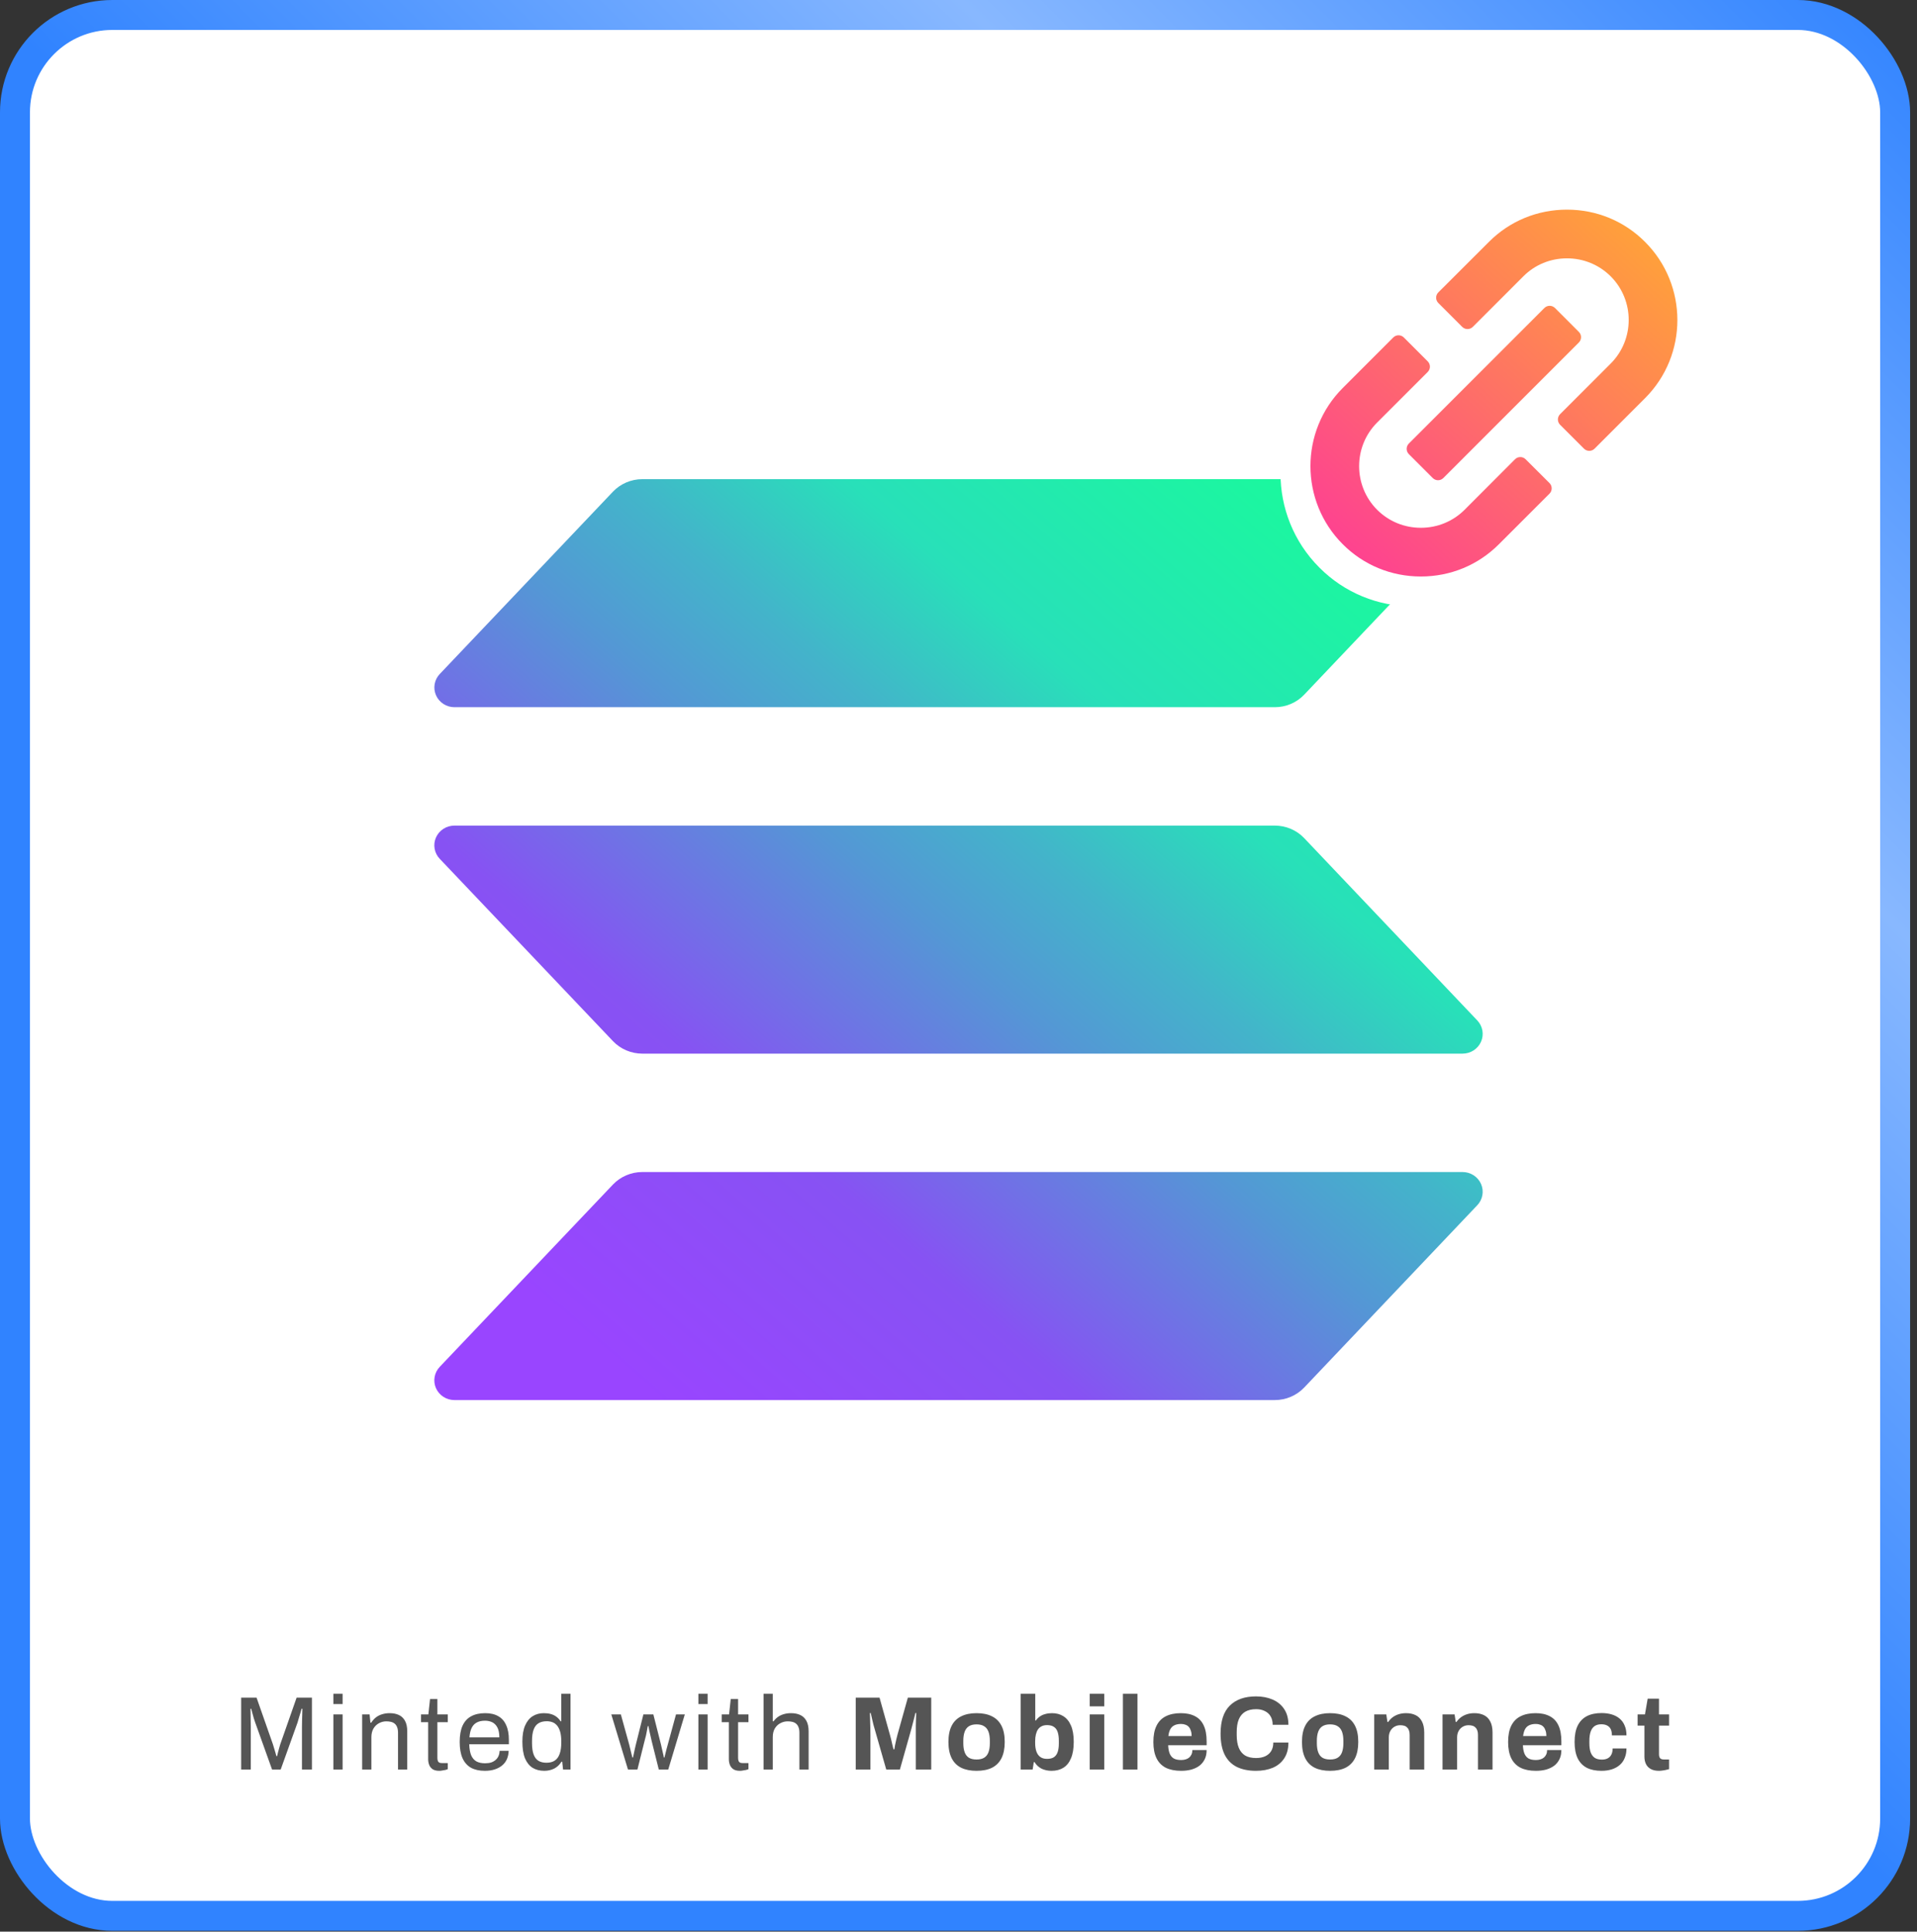 <svg width="256" height="258" viewBox="0 0 256 258" fill="none" xmlns="http://www.w3.org/2000/svg">
<rect x="0" y="0" width="256" height="258" fill="#333333" stroke="none"/>
<rect x="2" y="2" width="251.081" height="253.892" rx="13" fill="white" stroke="url(#paint0_linear_162_11)" stroke-width="4"/>
<path d="M32.204 236.351V226.747H34.262L36.446 232.977C36.502 233.145 36.558 233.332 36.614 233.537C36.679 233.733 36.735 233.92 36.782 234.097C36.838 234.274 36.88 234.428 36.908 234.559H37.006C37.034 234.419 37.071 234.26 37.118 234.083C37.165 233.896 37.216 233.705 37.272 233.509C37.328 233.313 37.379 233.136 37.426 232.977L39.61 226.747H41.654V236.351H40.324V230.723C40.324 230.434 40.329 230.121 40.338 229.785C40.347 229.44 40.357 229.127 40.366 228.847C40.375 228.558 40.38 228.352 40.38 228.231H40.268C40.24 228.352 40.193 228.525 40.128 228.749C40.063 228.964 39.993 229.192 39.918 229.435C39.853 229.668 39.792 229.878 39.736 230.065L37.482 236.351H36.334L34.08 230.065C34.024 229.906 33.963 229.724 33.898 229.519C33.842 229.304 33.781 229.085 33.716 228.861C33.66 228.637 33.604 228.427 33.548 228.231H33.45C33.459 228.436 33.464 228.693 33.464 229.001C33.473 229.3 33.478 229.603 33.478 229.911C33.487 230.21 33.492 230.48 33.492 230.723V236.351H32.204ZM44.52 227.601V226.229H45.752V227.601H44.52ZM44.52 236.351V228.987H45.752V236.351H44.52ZM48.364 236.351V228.987H49.358L49.47 230.093H49.568C49.764 229.794 49.983 229.552 50.226 229.365C50.478 229.178 50.753 229.043 51.052 228.959C51.36 228.866 51.687 228.819 52.032 228.819C52.499 228.819 52.905 228.898 53.25 229.057C53.605 229.216 53.88 229.472 54.076 229.827C54.281 230.182 54.384 230.662 54.384 231.269V236.351H53.152V231.437C53.152 231.129 53.11 230.877 53.026 230.681C52.951 230.485 52.844 230.331 52.704 230.219C52.573 230.107 52.41 230.028 52.214 229.981C52.027 229.934 51.817 229.911 51.584 229.911C51.239 229.911 50.912 229.995 50.604 230.163C50.296 230.331 50.049 230.574 49.862 230.891C49.685 231.208 49.596 231.586 49.596 232.025V236.351H48.364ZM58.675 236.519C58.292 236.519 57.993 236.449 57.779 236.309C57.564 236.16 57.41 235.968 57.317 235.735C57.223 235.492 57.177 235.236 57.177 234.965V230.023H56.225V228.987H57.205L57.429 226.929H58.409V228.987H59.795V230.023H58.409V234.783C58.409 235.016 58.451 235.194 58.535 235.315C58.619 235.427 58.777 235.483 59.011 235.483H59.795V236.295C59.701 236.342 59.589 236.379 59.459 236.407C59.328 236.435 59.193 236.458 59.053 236.477C58.922 236.505 58.796 236.519 58.675 236.519ZM64.749 236.519C64.021 236.519 63.405 236.384 62.901 236.113C62.406 235.833 62.028 235.408 61.767 234.839C61.515 234.27 61.389 233.546 61.389 232.669C61.389 231.782 61.515 231.059 61.767 230.499C62.028 229.93 62.411 229.51 62.915 229.239C63.419 228.959 64.049 228.819 64.805 228.819C65.496 228.819 66.074 228.954 66.541 229.225C67.008 229.486 67.358 229.883 67.591 230.415C67.834 230.938 67.955 231.596 67.955 232.389V232.977H62.663C62.682 233.565 62.766 234.05 62.915 234.433C63.074 234.806 63.307 235.082 63.615 235.259C63.923 235.427 64.31 235.511 64.777 235.511C65.094 235.511 65.37 235.474 65.603 235.399C65.846 235.315 66.046 235.198 66.205 235.049C66.373 234.9 66.499 234.722 66.583 234.517C66.667 234.312 66.714 234.088 66.723 233.845H67.927C67.918 234.237 67.843 234.601 67.703 234.937C67.563 235.264 67.358 235.544 67.087 235.777C66.816 236.01 66.485 236.192 66.093 236.323C65.701 236.454 65.253 236.519 64.749 236.519ZM62.691 232.053H66.681C66.681 231.642 66.634 231.297 66.541 231.017C66.448 230.737 66.312 230.508 66.135 230.331C65.967 230.154 65.766 230.028 65.533 229.953C65.309 229.869 65.052 229.827 64.763 229.827C64.334 229.827 63.97 229.906 63.671 230.065C63.372 230.224 63.144 230.466 62.985 230.793C62.826 231.12 62.728 231.54 62.691 232.053ZM72.685 236.519C72.078 236.519 71.556 236.384 71.117 236.113C70.688 235.842 70.352 235.422 70.109 234.853C69.876 234.274 69.759 233.528 69.759 232.613C69.759 231.745 69.88 231.031 70.123 230.471C70.366 229.911 70.702 229.496 71.131 229.225C71.56 228.954 72.06 228.819 72.629 228.819C72.956 228.819 73.259 228.856 73.539 228.931C73.819 229.006 74.066 229.122 74.281 229.281C74.505 229.44 74.701 229.65 74.869 229.911H74.953V226.229H76.185V236.351H75.191L75.079 235.301H74.981C74.729 235.712 74.402 236.02 74.001 236.225C73.6 236.421 73.161 236.519 72.685 236.519ZM72.979 235.441C73.446 235.441 73.824 235.338 74.113 235.133C74.402 234.928 74.612 234.629 74.743 234.237C74.883 233.845 74.953 233.36 74.953 232.781V232.557C74.953 232.053 74.902 231.628 74.799 231.283C74.696 230.938 74.556 230.662 74.379 230.457C74.202 230.252 73.996 230.107 73.763 230.023C73.53 229.939 73.282 229.897 73.021 229.897C72.564 229.897 72.19 229.99 71.901 230.177C71.612 230.354 71.397 230.639 71.257 231.031C71.117 231.414 71.047 231.913 71.047 232.529V232.823C71.047 233.458 71.122 233.971 71.271 234.363C71.42 234.746 71.635 235.021 71.915 235.189C72.204 235.357 72.559 235.441 72.979 235.441ZM83.862 236.351L81.636 228.987H82.91L84.03 233.033C84.086 233.229 84.137 233.444 84.184 233.677C84.24 233.901 84.291 234.111 84.338 234.307C84.394 234.494 84.431 234.638 84.45 234.741H84.534C84.571 234.564 84.613 234.363 84.66 234.139C84.716 233.915 84.763 233.7 84.8 233.495C84.847 233.29 84.884 233.131 84.912 233.019L85.92 228.987H87.25L88.272 233.019C88.309 233.178 88.351 233.364 88.398 233.579C88.445 233.784 88.491 233.99 88.538 234.195C88.594 234.4 88.631 234.582 88.65 234.741H88.734C88.771 234.592 88.813 234.419 88.86 234.223C88.907 234.018 88.958 233.812 89.014 233.607C89.07 233.392 89.121 233.206 89.168 233.047L90.274 228.987H91.45L89.238 236.351H87.978L87.026 232.543C86.989 232.366 86.942 232.16 86.886 231.927C86.83 231.684 86.774 231.442 86.718 231.199C86.671 230.947 86.629 230.728 86.592 230.541H86.508C86.489 230.681 86.457 230.858 86.41 231.073C86.373 231.288 86.326 231.526 86.27 231.787C86.214 232.039 86.149 232.291 86.074 232.543L85.122 236.351H83.862ZM93.265 227.601V226.229H94.497V227.601H93.265ZM93.265 236.351V228.987H94.497V236.351H93.265ZM98.832 236.519C98.449 236.519 98.15 236.449 97.936 236.309C97.721 236.16 97.567 235.968 97.474 235.735C97.38 235.492 97.334 235.236 97.334 234.965V230.023H96.382V228.987H97.362L97.586 226.929H98.566V228.987H99.952V230.023H98.566V234.783C98.566 235.016 98.608 235.194 98.692 235.315C98.776 235.427 98.934 235.483 99.168 235.483H99.952V236.295C99.858 236.342 99.746 236.379 99.616 236.407C99.485 236.435 99.35 236.458 99.21 236.477C99.079 236.505 98.953 236.519 98.832 236.519ZM101.966 236.351V226.229H103.198V229.911H103.296C103.483 229.659 103.693 229.454 103.926 229.295C104.159 229.136 104.416 229.02 104.696 228.945C104.985 228.861 105.298 228.819 105.634 228.819C106.101 228.819 106.507 228.898 106.852 229.057C107.207 229.216 107.482 229.472 107.678 229.827C107.883 230.182 107.986 230.662 107.986 231.269V236.351H106.754V231.437C106.754 231.129 106.712 230.877 106.628 230.681C106.553 230.485 106.446 230.331 106.306 230.219C106.175 230.107 106.012 230.028 105.816 229.981C105.629 229.934 105.419 229.911 105.186 229.911C104.841 229.911 104.514 229.995 104.206 230.163C103.898 230.322 103.651 230.56 103.464 230.877C103.287 231.185 103.198 231.568 103.198 232.025V236.351H101.966ZM114.278 236.351V226.747H117.456L118.828 231.661C118.884 231.838 118.94 232.048 118.996 232.291C119.052 232.534 119.108 232.776 119.164 233.019C119.23 233.252 119.281 233.462 119.318 233.649H119.43C119.449 233.49 119.482 233.304 119.528 233.089C119.575 232.865 119.626 232.627 119.682 232.375C119.738 232.123 119.799 231.88 119.864 231.647L121.236 226.747H124.358V236.351H122.3V231.801C122.3 231.381 122.3 230.961 122.3 230.541C122.31 230.112 122.319 229.738 122.328 229.421C122.347 229.104 122.356 228.898 122.356 228.805H122.244C122.226 228.908 122.179 229.099 122.104 229.379C122.039 229.65 121.964 229.939 121.88 230.247C121.806 230.555 121.736 230.821 121.67 231.045L120.172 236.351H118.352L116.84 231.059C116.784 230.863 116.719 230.634 116.644 230.373C116.579 230.102 116.514 229.827 116.448 229.547C116.392 229.258 116.336 229.01 116.28 228.805H116.168C116.178 229.057 116.187 229.36 116.196 229.715C116.206 230.06 116.215 230.42 116.224 230.793C116.234 231.157 116.238 231.493 116.238 231.801V236.351H114.278ZM130.407 236.519C129.605 236.519 128.923 236.384 128.363 236.113C127.803 235.833 127.379 235.408 127.089 234.839C126.8 234.26 126.655 233.537 126.655 232.669C126.655 231.782 126.8 231.059 127.089 230.499C127.379 229.93 127.803 229.51 128.363 229.239C128.923 228.959 129.605 228.819 130.407 228.819C131.229 228.819 131.915 228.959 132.465 229.239C133.025 229.51 133.45 229.93 133.739 230.499C134.029 231.059 134.173 231.782 134.173 232.669C134.173 233.537 134.029 234.26 133.739 234.839C133.45 235.408 133.025 235.833 132.465 236.113C131.915 236.384 131.229 236.519 130.407 236.519ZM130.407 235.007C130.837 235.007 131.177 234.928 131.429 234.769C131.691 234.61 131.882 234.368 132.003 234.041C132.125 233.714 132.185 233.313 132.185 232.837V232.501C132.185 232.025 132.125 231.624 132.003 231.297C131.882 230.97 131.691 230.728 131.429 230.569C131.177 230.401 130.837 230.317 130.407 230.317C129.987 230.317 129.647 230.401 129.385 230.569C129.133 230.728 128.947 230.97 128.825 231.297C128.704 231.624 128.643 232.025 128.643 232.501V232.837C128.643 233.313 128.704 233.714 128.825 234.041C128.947 234.368 129.133 234.61 129.385 234.769C129.647 234.928 129.987 235.007 130.407 235.007ZM140.421 236.519C139.945 236.519 139.507 236.426 139.105 236.239C138.713 236.043 138.396 235.749 138.153 235.357H138.055L137.901 236.351H136.305V226.229H138.251V229.799H138.335C138.485 229.584 138.667 229.402 138.881 229.253C139.096 229.104 139.339 228.996 139.609 228.931C139.88 228.856 140.174 228.819 140.491 228.819C141.07 228.819 141.574 228.954 142.003 229.225C142.442 229.496 142.783 229.916 143.025 230.485C143.268 231.045 143.389 231.768 143.389 232.655C143.389 233.542 143.268 234.27 143.025 234.839C142.792 235.408 142.451 235.833 142.003 236.113C141.565 236.384 141.037 236.519 140.421 236.519ZM139.819 234.923C140.211 234.923 140.519 234.848 140.743 234.699C140.977 234.54 141.145 234.307 141.247 233.999C141.35 233.691 141.401 233.304 141.401 232.837V232.515C141.401 232.048 141.35 231.661 141.247 231.353C141.145 231.036 140.977 230.802 140.743 230.653C140.519 230.494 140.211 230.415 139.819 230.415C139.539 230.415 139.301 230.466 139.105 230.569C138.909 230.662 138.746 230.802 138.615 230.989C138.494 231.166 138.401 231.39 138.335 231.661C138.27 231.932 138.237 232.23 138.237 232.557V232.809C138.237 233.248 138.293 233.626 138.405 233.943C138.517 234.26 138.69 234.503 138.923 234.671C139.157 234.839 139.455 234.923 139.819 234.923ZM145.523 227.909V226.229H147.469V227.909H145.523ZM145.523 236.351V228.987H147.469V236.351H145.523ZM149.955 236.351V226.229H151.901V236.351H149.955ZM157.734 236.519C156.922 236.519 156.24 236.384 155.69 236.113C155.139 235.833 154.724 235.408 154.444 234.839C154.164 234.27 154.024 233.546 154.024 232.669C154.024 231.782 154.164 231.059 154.444 230.499C154.724 229.93 155.134 229.51 155.676 229.239C156.226 228.959 156.898 228.819 157.692 228.819C158.438 228.819 159.068 228.954 159.582 229.225C160.095 229.486 160.482 229.897 160.744 230.457C161.005 231.008 161.136 231.722 161.136 232.599V233.103H155.998C156.016 233.532 156.082 233.896 156.194 234.195C156.315 234.494 156.497 234.718 156.74 234.867C156.992 235.007 157.323 235.077 157.734 235.077C157.958 235.077 158.158 235.049 158.336 234.993C158.522 234.937 158.681 234.853 158.812 234.741C158.942 234.629 159.045 234.489 159.12 234.321C159.194 234.153 159.232 233.962 159.232 233.747H161.136C161.136 234.214 161.052 234.62 160.884 234.965C160.716 235.31 160.482 235.6 160.184 235.833C159.885 236.057 159.526 236.23 159.106 236.351C158.695 236.463 158.238 236.519 157.734 236.519ZM156.026 231.871H159.134C159.134 231.591 159.096 231.348 159.022 231.143C158.956 230.938 158.863 230.77 158.742 230.639C158.62 230.508 158.471 230.415 158.294 230.359C158.126 230.294 157.934 230.261 157.72 230.261C157.365 230.261 157.066 230.322 156.824 230.443C156.59 230.555 156.408 230.732 156.278 230.975C156.156 231.208 156.072 231.507 156.026 231.871ZM167.73 236.519C166.731 236.519 165.877 236.346 165.168 236.001C164.458 235.646 163.917 235.1 163.544 234.363C163.18 233.626 162.998 232.688 162.998 231.549C162.998 229.869 163.408 228.623 164.23 227.811C165.06 226.99 166.227 226.579 167.73 226.579C168.551 226.579 169.288 226.719 169.942 226.999C170.595 227.279 171.108 227.699 171.482 228.259C171.864 228.819 172.056 229.524 172.056 230.373H169.956C169.956 229.925 169.862 229.547 169.676 229.239C169.498 228.931 169.242 228.698 168.906 228.539C168.579 228.371 168.196 228.287 167.758 228.287C167.16 228.287 166.666 228.404 166.274 228.637C165.891 228.87 165.606 229.216 165.42 229.673C165.242 230.121 165.154 230.672 165.154 231.325V231.759C165.154 232.431 165.247 232.996 165.434 233.453C165.62 233.901 165.9 234.242 166.274 234.475C166.656 234.699 167.146 234.811 167.744 234.811C168.21 234.811 168.616 234.732 168.962 234.573C169.307 234.414 169.573 234.181 169.76 233.873C169.946 233.565 170.04 233.187 170.04 232.739H172.056C172.056 233.588 171.869 234.293 171.496 234.853C171.132 235.413 170.623 235.833 169.97 236.113C169.316 236.384 168.57 236.519 167.73 236.519ZM177.619 236.519C176.816 236.519 176.135 236.384 175.575 236.113C175.015 235.833 174.59 235.408 174.301 234.839C174.012 234.26 173.867 233.537 173.867 232.669C173.867 231.782 174.012 231.059 174.301 230.499C174.59 229.93 175.015 229.51 175.575 229.239C176.135 228.959 176.816 228.819 177.619 228.819C178.44 228.819 179.126 228.959 179.677 229.239C180.237 229.51 180.662 229.93 180.951 230.499C181.24 231.059 181.385 231.782 181.385 232.669C181.385 233.537 181.24 234.26 180.951 234.839C180.662 235.408 180.237 235.833 179.677 236.113C179.126 236.384 178.44 236.519 177.619 236.519ZM177.619 235.007C178.048 235.007 178.389 234.928 178.641 234.769C178.902 234.61 179.094 234.368 179.215 234.041C179.336 233.714 179.397 233.313 179.397 232.837V232.501C179.397 232.025 179.336 231.624 179.215 231.297C179.094 230.97 178.902 230.728 178.641 230.569C178.389 230.401 178.048 230.317 177.619 230.317C177.199 230.317 176.858 230.401 176.597 230.569C176.345 230.728 176.158 230.97 176.037 231.297C175.916 231.624 175.855 232.025 175.855 232.501V232.837C175.855 233.313 175.916 233.714 176.037 234.041C176.158 234.368 176.345 234.61 176.597 234.769C176.858 234.928 177.199 235.007 177.619 235.007ZM183.517 236.351V228.987H185.127L185.281 229.995H185.379C185.547 229.752 185.748 229.542 185.981 229.365C186.224 229.188 186.494 229.052 186.793 228.959C187.092 228.866 187.418 228.819 187.773 228.819C188.258 228.819 188.683 228.908 189.047 229.085C189.411 229.262 189.691 229.542 189.887 229.925C190.092 230.308 190.195 230.807 190.195 231.423V236.351H188.249V231.731C188.249 231.498 188.221 231.302 188.165 231.143C188.109 230.975 188.025 230.84 187.913 230.737C187.81 230.625 187.68 230.546 187.521 230.499C187.362 230.452 187.185 230.429 186.989 230.429C186.7 230.429 186.438 230.499 186.205 230.639C185.972 230.779 185.79 230.97 185.659 231.213C185.528 231.456 185.463 231.736 185.463 232.053V236.351H183.517ZM192.639 236.351V228.987H194.249L194.403 229.995H194.501C194.669 229.752 194.87 229.542 195.103 229.365C195.346 229.188 195.616 229.052 195.915 228.959C196.214 228.866 196.54 228.819 196.895 228.819C197.38 228.819 197.805 228.908 198.169 229.085C198.533 229.262 198.813 229.542 199.009 229.925C199.214 230.308 199.317 230.807 199.317 231.423V236.351H197.371V231.731C197.371 231.498 197.343 231.302 197.287 231.143C197.231 230.975 197.147 230.84 197.035 230.737C196.932 230.625 196.802 230.546 196.643 230.499C196.484 230.452 196.307 230.429 196.111 230.429C195.822 230.429 195.56 230.499 195.327 230.639C195.094 230.779 194.912 230.97 194.781 231.213C194.65 231.456 194.585 231.736 194.585 232.053V236.351H192.639ZM205.107 236.519C204.295 236.519 203.614 236.384 203.063 236.113C202.512 235.833 202.097 235.408 201.817 234.839C201.537 234.27 201.397 233.546 201.397 232.669C201.397 231.782 201.537 231.059 201.817 230.499C202.097 229.93 202.508 229.51 203.049 229.239C203.6 228.959 204.272 228.819 205.065 228.819C205.812 228.819 206.442 228.954 206.955 229.225C207.468 229.486 207.856 229.897 208.117 230.457C208.378 231.008 208.509 231.722 208.509 232.599V233.103H203.371C203.39 233.532 203.455 233.896 203.567 234.195C203.688 234.494 203.87 234.718 204.113 234.867C204.365 235.007 204.696 235.077 205.107 235.077C205.331 235.077 205.532 235.049 205.709 234.993C205.896 234.937 206.054 234.853 206.185 234.741C206.316 234.629 206.418 234.489 206.493 234.321C206.568 234.153 206.605 233.962 206.605 233.747H208.509C208.509 234.214 208.425 234.62 208.257 234.965C208.089 235.31 207.856 235.6 207.557 235.833C207.258 236.057 206.899 236.23 206.479 236.351C206.068 236.463 205.611 236.519 205.107 236.519ZM203.399 231.871H206.507C206.507 231.591 206.47 231.348 206.395 231.143C206.33 230.938 206.236 230.77 206.115 230.639C205.994 230.508 205.844 230.415 205.667 230.359C205.499 230.294 205.308 230.261 205.093 230.261C204.738 230.261 204.44 230.322 204.197 230.443C203.964 230.555 203.782 230.732 203.651 230.975C203.53 231.208 203.446 231.507 203.399 231.871ZM213.871 236.519C213.087 236.519 212.429 236.384 211.897 236.113C211.365 235.833 210.959 235.408 210.679 234.839C210.408 234.26 210.273 233.537 210.273 232.669C210.273 231.782 210.408 231.059 210.679 230.499C210.959 229.93 211.365 229.505 211.897 229.225C212.438 228.945 213.096 228.805 213.871 228.805C214.375 228.805 214.827 228.866 215.229 228.987C215.639 229.108 215.994 229.295 216.293 229.547C216.591 229.799 216.815 230.112 216.965 230.485C217.123 230.849 217.203 231.283 217.203 231.787H215.257C215.257 231.451 215.205 231.176 215.103 230.961C215 230.746 214.841 230.583 214.627 230.471C214.421 230.359 214.16 230.303 213.843 230.303C213.469 230.303 213.166 230.387 212.933 230.555C212.699 230.723 212.527 230.97 212.415 231.297C212.303 231.624 212.247 232.03 212.247 232.515V232.837C212.247 233.313 212.303 233.714 212.415 234.041C212.536 234.368 212.718 234.615 212.961 234.783C213.203 234.942 213.521 235.021 213.913 235.021C214.23 235.021 214.491 234.965 214.697 234.853C214.911 234.741 215.075 234.573 215.187 234.349C215.299 234.125 215.355 233.854 215.355 233.537H217.203C217.203 234.013 217.123 234.438 216.965 234.811C216.815 235.184 216.591 235.497 216.293 235.749C216.003 236.001 215.653 236.192 215.243 236.323C214.832 236.454 214.375 236.519 213.871 236.519ZM221.56 236.519C221.093 236.519 220.715 236.435 220.426 236.267C220.137 236.099 219.927 235.875 219.796 235.595C219.665 235.306 219.6 234.988 219.6 234.643V230.485H218.69V228.987H219.67L220.034 226.887H221.546V228.987H222.89V230.485H221.546V234.321C221.546 234.545 221.597 234.718 221.7 234.839C221.803 234.951 221.971 235.007 222.204 235.007H222.89V236.295C222.778 236.332 222.647 236.365 222.498 236.393C222.349 236.43 222.19 236.458 222.022 236.477C221.854 236.505 221.7 236.519 221.56 236.519Z" fill="#555555"/>
<path d="M197.279 160.977L174.167 185.325C173.665 185.853 173.057 186.275 172.382 186.563C171.706 186.852 170.978 187 170.241 187H60.683C60.16 187 59.649 186.85 59.212 186.569C58.775 186.287 58.431 185.886 58.222 185.415C58.014 184.944 57.95 184.423 58.039 183.917C58.127 183.411 58.365 182.942 58.721 182.566L81.85 158.218C82.351 157.691 82.957 157.27 83.63 156.982C84.304 156.694 85.03 156.544 85.764 156.543H195.317C195.839 156.543 196.351 156.693 196.788 156.975C197.225 157.256 197.569 157.657 197.778 158.128C197.986 158.599 198.05 159.119 197.961 159.625C197.872 160.132 197.635 160.602 197.279 160.977ZM174.167 111.947C173.665 111.418 173.057 110.996 172.382 110.708C171.706 110.42 170.978 110.271 170.241 110.271H60.683C60.16 110.271 59.649 110.422 59.212 110.703C58.775 110.985 58.431 111.386 58.222 111.857C58.014 112.327 57.95 112.848 58.039 113.354C58.127 113.86 58.365 114.33 58.721 114.705L81.85 139.053C82.351 139.581 82.957 140.002 83.63 140.29C84.304 140.578 85.03 140.727 85.764 140.729H195.317C195.839 140.729 196.351 140.579 196.788 140.297C197.225 140.015 197.569 139.614 197.778 139.143C197.986 138.673 198.05 138.152 197.961 137.646C197.872 137.14 197.635 136.67 197.279 136.295L174.167 111.947ZM60.683 94.457H170.241C170.978 94.457 171.706 94.309 172.382 94.021C173.057 93.733 173.665 93.311 174.167 92.782L197.279 68.434C197.635 68.058 197.872 67.589 197.961 67.083C198.05 66.577 197.986 66.056 197.778 65.585C197.569 65.114 197.225 64.713 196.788 64.432C196.351 64.15 195.839 64 195.317 64H85.764C85.03 64.001 84.304 64.15 83.63 64.439C82.957 64.727 82.351 65.148 81.85 65.675L58.727 90.023C58.371 90.398 58.134 90.868 58.045 91.373C57.956 91.879 58.02 92.399 58.227 92.869C58.435 93.34 58.778 93.741 59.214 94.023C59.65 94.305 60.161 94.456 60.683 94.457Z" fill="url(#paint1_linear_162_11)"/>
<path d="M195.777 70.279C193.905 72.139 191.419 73.166 188.752 73.166C186.085 73.166 183.598 72.139 181.726 70.275C177.861 66.405 177.861 60.102 181.726 56.236L196.255 41.707L190.71 36.16L176.185 50.693C169.27 57.623 169.27 68.884 176.197 75.814C179.537 79.163 183.99 81 188.752 81C193.514 81 197.966 79.163 201.306 75.81L215.835 61.293L210.29 55.746L195.777 70.279ZM224.802 27.19C221.462 23.837 217.01 22 212.248 22C207.486 22 203.033 23.837 199.693 27.19L190.71 36.16L196.255 41.707L205.238 32.721C207.094 30.861 209.581 29.834 212.248 29.834C214.915 29.834 217.401 30.864 219.273 32.721C223.142 36.587 223.142 42.894 219.273 46.76L210.29 55.746L215.835 61.293L224.818 52.307C231.73 45.381 231.73 34.116 224.802 27.19Z" fill="white"/>
<path d="M188.752 73.166C191.419 73.166 193.905 72.139 195.777 70.279L210.29 55.746L219.273 46.76C223.142 42.894 223.142 36.587 219.273 32.721C217.401 30.864 214.915 29.834 212.248 29.834C209.581 29.834 207.094 30.861 205.238 32.721L196.255 41.707L181.726 56.236C177.861 60.102 177.861 66.405 181.726 70.275C183.598 72.139 186.085 73.166 188.752 73.166Z" fill="white"/>
<path d="M195.578 68.096C194.023 69.641 191.958 70.494 189.743 70.494C187.528 70.494 185.463 69.641 183.908 68.093C180.698 64.879 180.698 59.644 183.908 56.433L190.662 49.681C191.053 49.29 191.053 48.657 190.662 48.266L187.471 45.075C187.081 44.684 186.447 44.684 186.057 45.075L179.306 51.83C173.563 57.585 173.563 66.938 179.316 72.693C182.09 75.474 185.788 77 189.743 77C193.698 77 197.396 75.474 200.17 72.689L206.923 65.935C207.313 65.544 207.313 64.91 206.922 64.52L203.733 61.339C203.342 60.949 202.709 60.95 202.319 61.341L195.578 68.096ZM219.683 32.31C216.909 29.526 213.211 28 209.257 28C205.302 28 201.604 29.526 198.83 32.31L192.077 39.053C191.686 39.444 191.686 40.077 192.077 40.468L195.267 43.66C195.658 44.05 196.291 44.05 196.682 43.66L203.435 36.904C204.977 35.359 207.042 34.506 209.257 34.506C211.471 34.506 213.537 35.362 215.091 36.904C218.304 40.115 218.304 45.353 215.091 48.564L208.337 55.319C207.947 55.71 207.947 56.343 208.337 56.733L211.528 59.926C211.919 60.316 212.552 60.316 212.943 59.926L219.696 53.17C225.437 47.419 225.437 38.062 219.683 32.31ZM210.846 45.744C211.236 45.354 211.236 44.721 210.846 44.33L207.655 41.138C207.264 40.747 206.631 40.747 206.24 41.138L188.141 59.243C187.75 59.633 187.75 60.266 188.141 60.657L191.332 63.849C191.722 64.24 192.356 64.24 192.746 63.849L210.846 45.744Z" fill="url(#paint2_linear_162_11)"/>
<defs>
<linearGradient id="paint0_linear_162_11" x1="1.38974e-05" y1="257.892" x2="255.081" y2="-3.04902e-05" gradientUnits="userSpaceOnUse">
<stop offset="0.501" stop-color="#3083FF"/>
<stop offset="0.754" stop-color="#88B8FF"/>
<stop offset="1" stop-color="#3083FF"/>
</linearGradient>
<linearGradient id="paint1_linear_162_11" x1="69.818" y1="189.932" x2="182.422" y2="60.712" gradientUnits="userSpaceOnUse">
<stop offset="0.08" stop-color="#9945FF"/>
<stop offset="0.3" stop-color="#8752F3"/>
<stop offset="0.5" stop-color="#5497D5"/>
<stop offset="0.6" stop-color="#43B4CA"/>
<stop offset="0.72" stop-color="#28E0B9"/>
<stop offset="0.97" stop-color="#19FB9B"/>
</linearGradient>
<linearGradient id="paint2_linear_162_11" x1="161" y1="95.9" x2="246.824" y2="3.033" gradientUnits="userSpaceOnUse">
<stop stop-color="#FE13BB"/>
<stop offset="1" stop-color="#FFE100"/>
</linearGradient>
</defs>
</svg>
